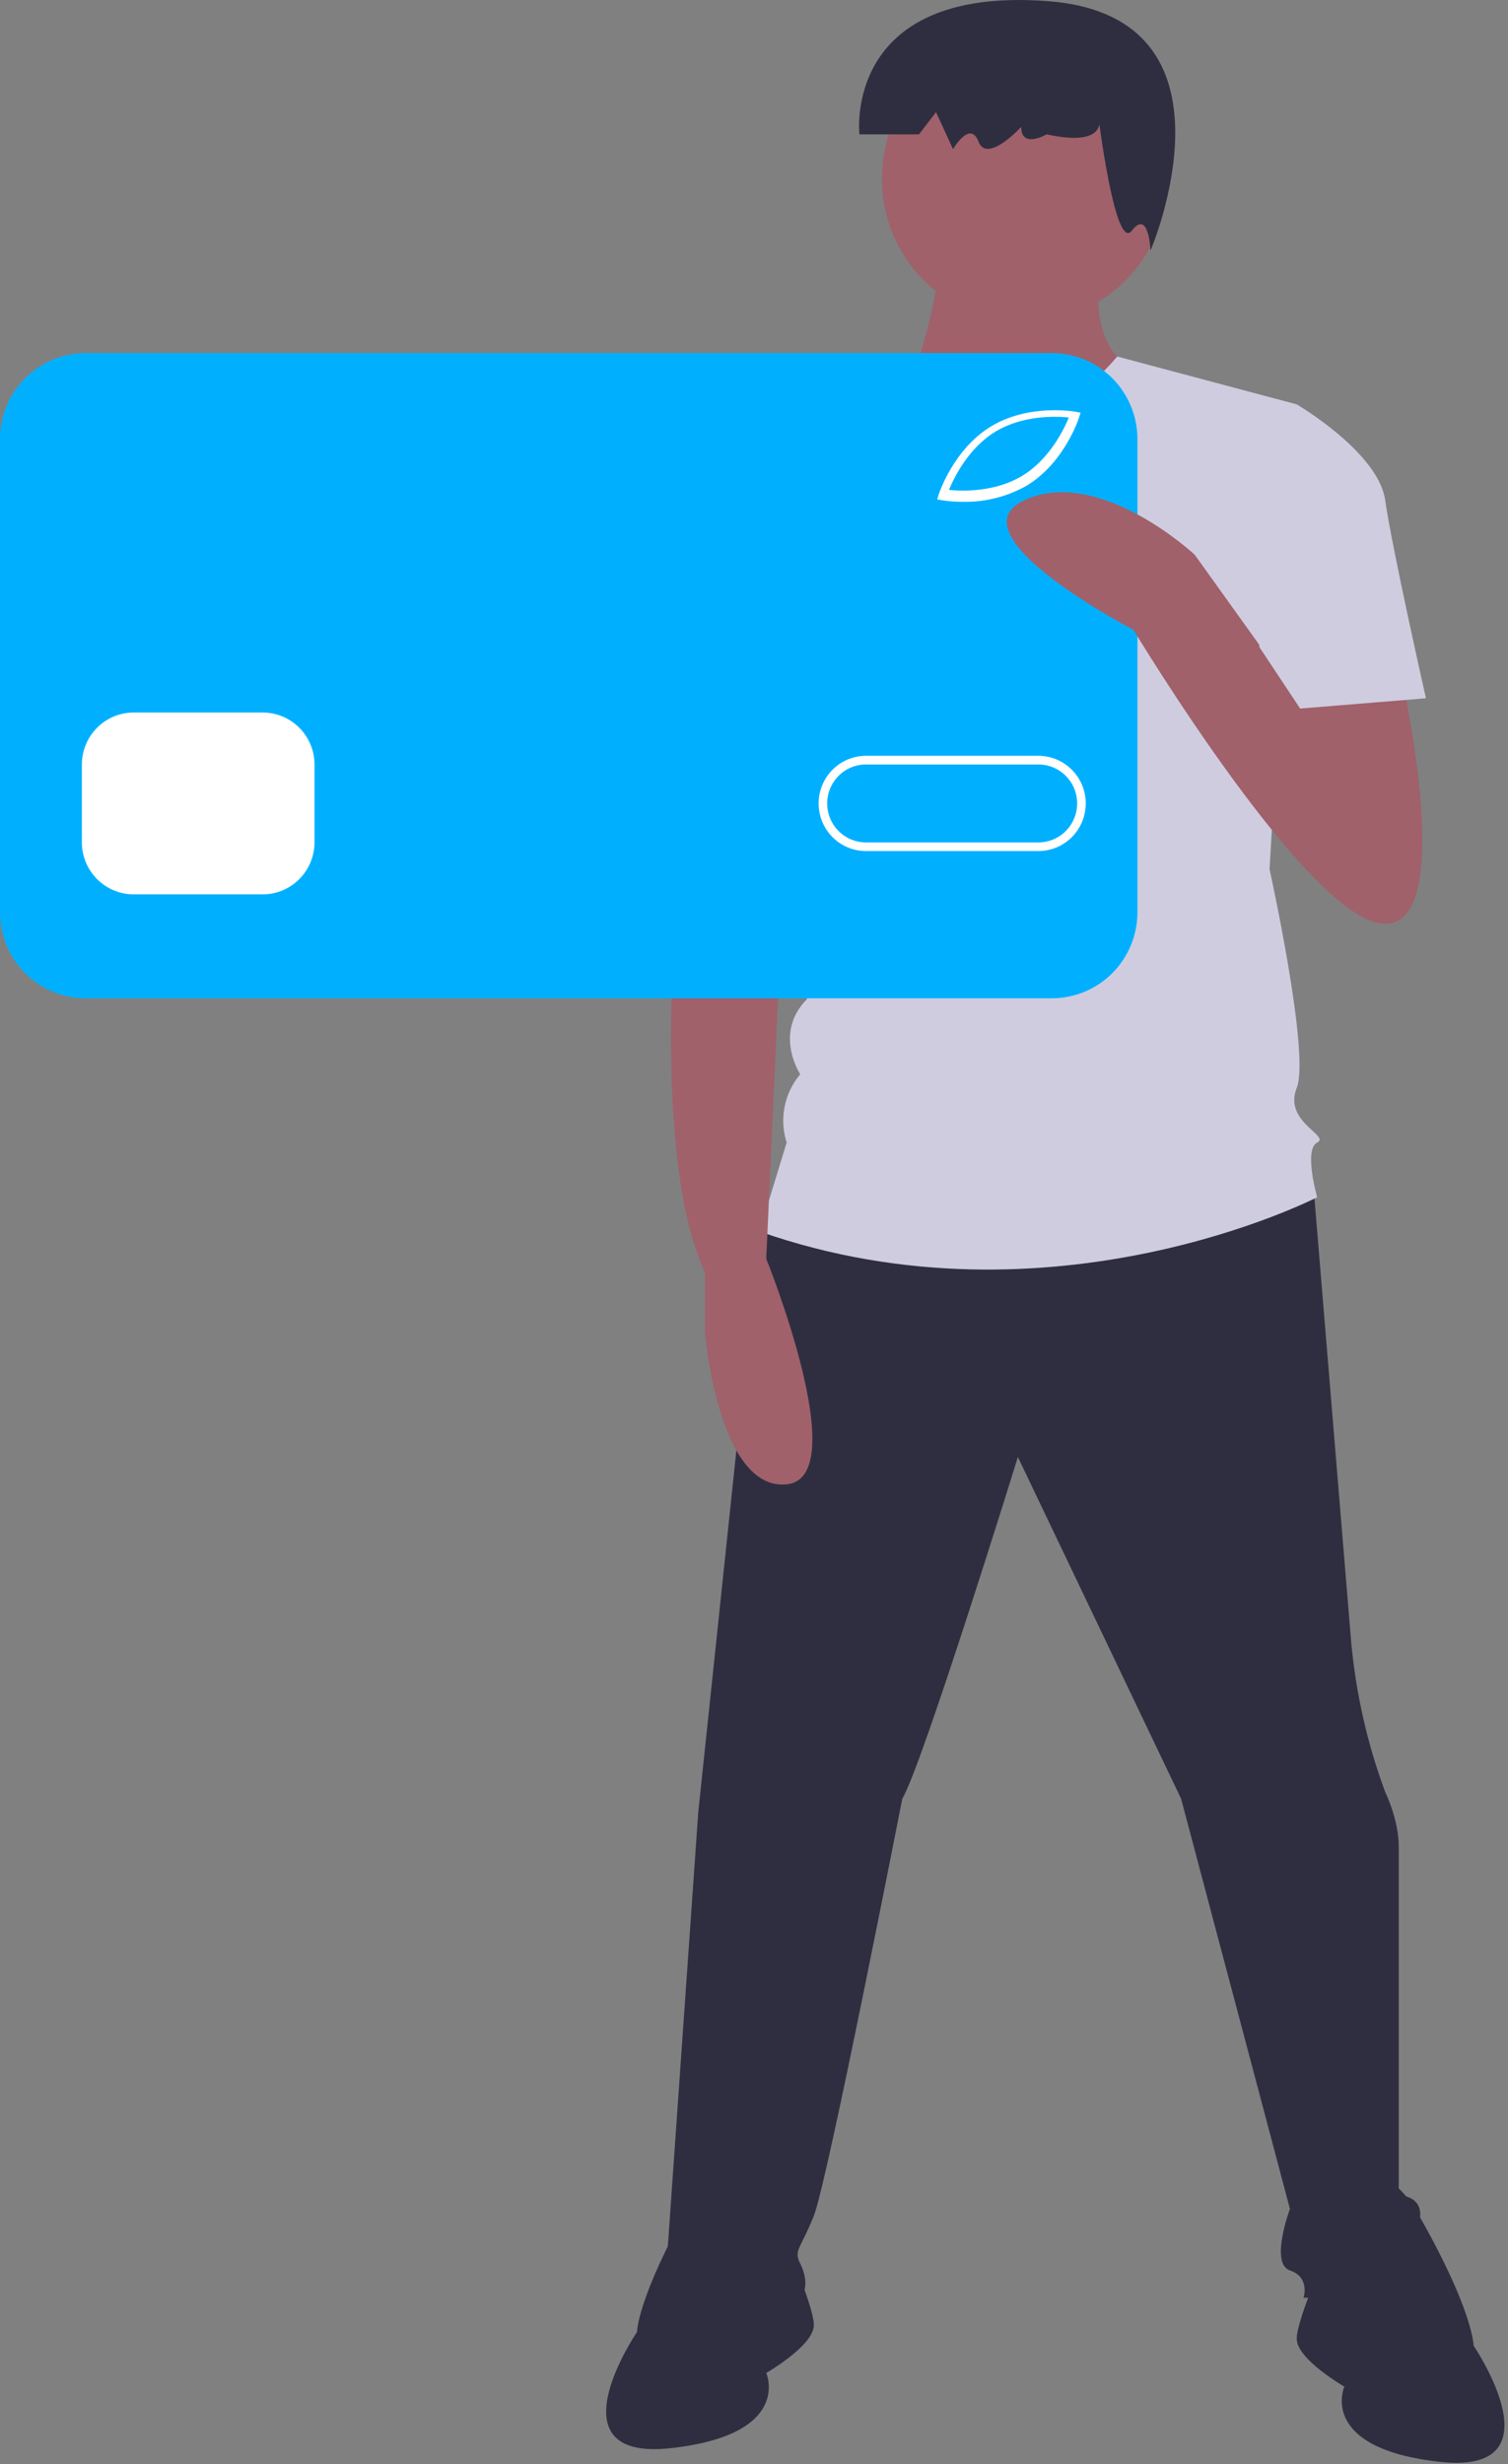 <svg width="240" height="392" viewBox="0 0 240 392" fill="none" xmlns="http://www.w3.org/2000/svg">
<rect x="0" y="0" width="240" height="392" fill="#808080" stroke="none"/>
<path d="M208.913 187.196C208.913 187.196 213.954 248.089 215.037 261.138C215.779 269.317 217.599 277.361 220.449 285.06C220.449 285.06 222.613 289.409 222.613 293.759V349.214C222.613 349.214 226.943 349.214 225.861 353.563C224.778 357.913 223.696 365.524 223.696 365.524H207.46C207.46 365.524 208.542 362.262 205.295 361.175C202.048 360.087 205.295 351.389 205.295 351.389L187.976 286.147L161.998 231.779C161.998 231.779 146.844 280.71 143.597 286.147C143.597 286.147 131.691 347.039 129.526 352.476C127.361 357.913 126.278 357.913 127.361 360.087C128.443 362.262 128.443 364.437 127.361 365.524C126.278 366.612 105.713 365.524 105.713 365.524L111.125 288.322L120.866 195.896L170.658 180.673L208.913 187.196Z" fill="#2F2E41"/>
<path d="M211.789 356.825C211.789 356.825 217.201 337.253 225.861 352.476C234.52 367.699 234.52 373.136 234.52 373.136C234.52 373.136 248.591 393.796 229.108 391.621C209.624 389.446 213.954 379.66 213.954 379.66C213.954 379.66 206.377 375.31 206.377 372.048C206.377 368.786 211.789 356.825 211.789 356.825Z" fill="#2F2E41"/>
<path d="M124.113 354.651C124.113 354.651 118.701 335.078 110.042 350.301C101.383 365.524 101.383 370.961 101.383 370.961C101.383 370.961 87.311 391.621 106.795 389.446C126.278 387.271 121.948 377.485 121.948 377.485C121.948 377.485 129.525 373.136 129.525 369.874C129.525 366.612 124.113 354.651 124.113 354.651Z" fill="#2F2E41"/>
<path d="M174.987 40.404C174.987 40.404 172.822 54.539 179.317 57.801C185.811 61.063 165.245 73.025 159.833 73.025C154.421 73.025 144.679 62.151 144.679 62.151C144.679 62.151 150.091 45.84 149.009 42.578L174.987 40.404Z" fill="#A0616A"/>
<path d="M163.08 51.277C150.527 51.277 140.35 41.054 140.35 28.443C140.35 15.832 150.527 5.608 163.08 5.608C175.634 5.608 185.811 15.832 185.811 28.443C185.811 41.054 175.634 51.277 163.08 51.277Z" fill="#A0616A"/>
<path d="M118.702 75.199L145.761 58.73C145.761 58.73 161.157 76.287 177.814 56.714L206.377 64.326L202.048 138.266C202.048 138.266 208.542 167.625 206.377 173.062C204.212 178.498 211.789 180.673 209.624 181.76C207.46 182.848 209.624 190.459 209.624 190.459C209.624 190.459 167.41 212.207 120.866 195.896L125.196 181.76C124.607 179.913 124.496 177.944 124.875 176.042C125.254 174.139 126.11 172.365 127.361 170.887C127.361 170.887 123.031 164.363 128.443 158.926C128.443 158.926 126.279 149.14 131.691 144.79L132.773 129.567L129.526 121.956L118.702 75.199Z" fill="#CFCCE0"/>
<path d="M174.713 17.84C174.713 17.84 177.423 23.732 166.584 21.375C166.584 21.375 162.519 23.732 162.519 20.197C162.519 20.197 157.099 26.088 155.744 22.553C154.389 19.018 151.679 23.732 151.679 23.732L148.969 17.84L146.259 21.375H136.774C136.774 21.375 134.064 -2.191 166.584 0.166C199.103 2.522 183.105 39.86 183.105 39.86C183.105 39.86 182.843 33.158 180.133 36.693C177.423 40.228 174.713 17.84 174.713 17.84Z" fill="#2F2E41"/>
<path d="M108.96 118.694L107.877 141.528C107.877 141.528 103.548 183.935 112.207 202.42V212.206C112.207 212.206 114.372 237.216 125.196 236.128C136.02 235.041 121.949 200.245 121.949 200.245L124.113 152.402L126.278 125.218L108.96 118.694Z" fill="#A0616A"/>
<path d="M130.608 76.287L119.81 74.524C112.032 82.032 106.734 91.755 104.63 102.383C101.383 119.781 100.3 123.043 100.3 123.043L126.278 129.567L140.35 102.383L130.608 76.287Z" fill="#CFCCE0"/>
<path d="M6.284 63.877H177.099V149.118H6.284V63.877Z" fill="white"/>
<path d="M137.826 121.61H165.254C166.065 121.609 166.868 121.768 167.618 122.079C168.367 122.391 169.048 122.847 169.622 123.423C170.196 123.999 170.651 124.682 170.961 125.435C171.272 126.188 171.432 126.994 171.432 127.809C171.432 128.624 171.272 129.43 170.961 130.183C170.651 130.936 170.196 131.619 169.622 132.195C169.048 132.771 168.367 133.227 167.618 133.539C166.868 133.85 166.065 134.009 165.254 134.009H137.826C137.015 134.009 136.212 133.85 135.462 133.539C134.713 133.227 134.031 132.771 133.458 132.195C132.884 131.619 132.429 130.936 132.118 130.183C131.808 129.43 131.648 128.624 131.648 127.809C131.648 126.994 131.808 126.188 132.118 125.435C132.429 124.682 132.884 123.999 133.458 123.423C134.031 122.847 134.713 122.391 135.462 122.079C136.212 121.768 137.015 121.609 137.826 121.61Z" fill="#00B0FF"/>
<path d="M13.622 56.17H167.403C169.192 56.17 170.963 56.524 172.616 57.212C174.269 57.9 175.77 58.908 177.035 60.178C178.3 61.449 179.304 62.958 179.988 64.618C180.673 66.278 181.025 68.058 181.025 69.855V145.122C181.025 148.751 179.59 152.232 177.035 154.799C174.481 157.365 171.016 158.807 167.403 158.807H13.622C10.009 158.807 6.545 157.365 3.99 154.799C1.435 152.232 1.52588e-05 148.751 1.52588e-05 145.122V69.855C0 68.058 0.352 66.278 1.037 64.618C1.722 62.958 2.725 61.449 3.99 60.178C5.255 58.908 6.757 57.9 8.409 57.212C10.062 56.524 11.833 56.17 13.622 56.17ZM171.208 65.505C170.904 65.45 163.703 64.219 157.74 67.823C151.778 71.427 149.487 78.395 149.393 78.69L149.152 79.441L149.926 79.579C151.029 79.752 152.145 79.835 153.263 79.826C156.807 79.894 160.304 79.008 163.393 77.261C169.356 73.658 171.646 66.689 171.74 66.395L171.981 65.643L171.208 65.505ZM137.826 135.386H165.254C167.254 135.386 169.173 134.588 170.588 133.167C172.002 131.746 172.797 129.819 172.797 127.809C172.797 125.799 172.002 123.872 170.588 122.451C169.173 121.03 167.254 120.232 165.254 120.232H137.826C135.826 120.232 133.907 121.03 132.492 122.451C131.078 123.872 130.283 125.799 130.283 127.809C130.283 129.819 131.078 131.746 132.492 133.167C133.907 134.588 135.826 135.386 137.826 135.386ZM13.028 134.009C13.035 136.199 13.904 138.298 15.445 139.846C16.987 141.395 19.076 142.268 21.257 142.275H41.828C44.008 142.268 46.097 141.395 47.639 139.846C49.181 138.298 50.05 136.199 50.056 134.009V121.61C50.05 119.419 49.181 117.321 47.639 115.772C46.097 114.223 44.008 113.35 41.828 113.344H21.257C19.076 113.35 16.987 114.223 15.445 115.772C13.904 117.321 13.035 119.419 13.028 121.61V134.009Z" fill="#00B0FF"/>
<path d="M222.613 105.645C222.613 105.645 232.355 146.965 220.448 146.965C208.542 146.965 180.399 100.208 180.399 100.208C180.399 100.208 151.174 84.986 163.08 79.549C174.987 74.112 190.141 88.248 190.141 88.248L207.626 112.635L208.542 100.208L222.613 105.645Z" fill="#A0616A"/>
<path d="M199.883 70.85L206.377 64.326C206.377 64.326 219.366 71.937 220.449 79.549C221.531 87.16 226.943 111.082 226.943 111.082L206.918 112.713L200.424 102.927L199.883 70.85Z" fill="#CFCCE0"/>
<path d="M158.455 68.647C162.827 66.005 168.099 66.207 170.103 66.409C169.34 68.281 167.05 73.055 162.678 75.697C158.295 78.345 153.031 78.137 151.03 77.937C151.793 76.066 154.083 71.29 158.455 68.647Z" fill="#00B0FF"/>
</svg>
